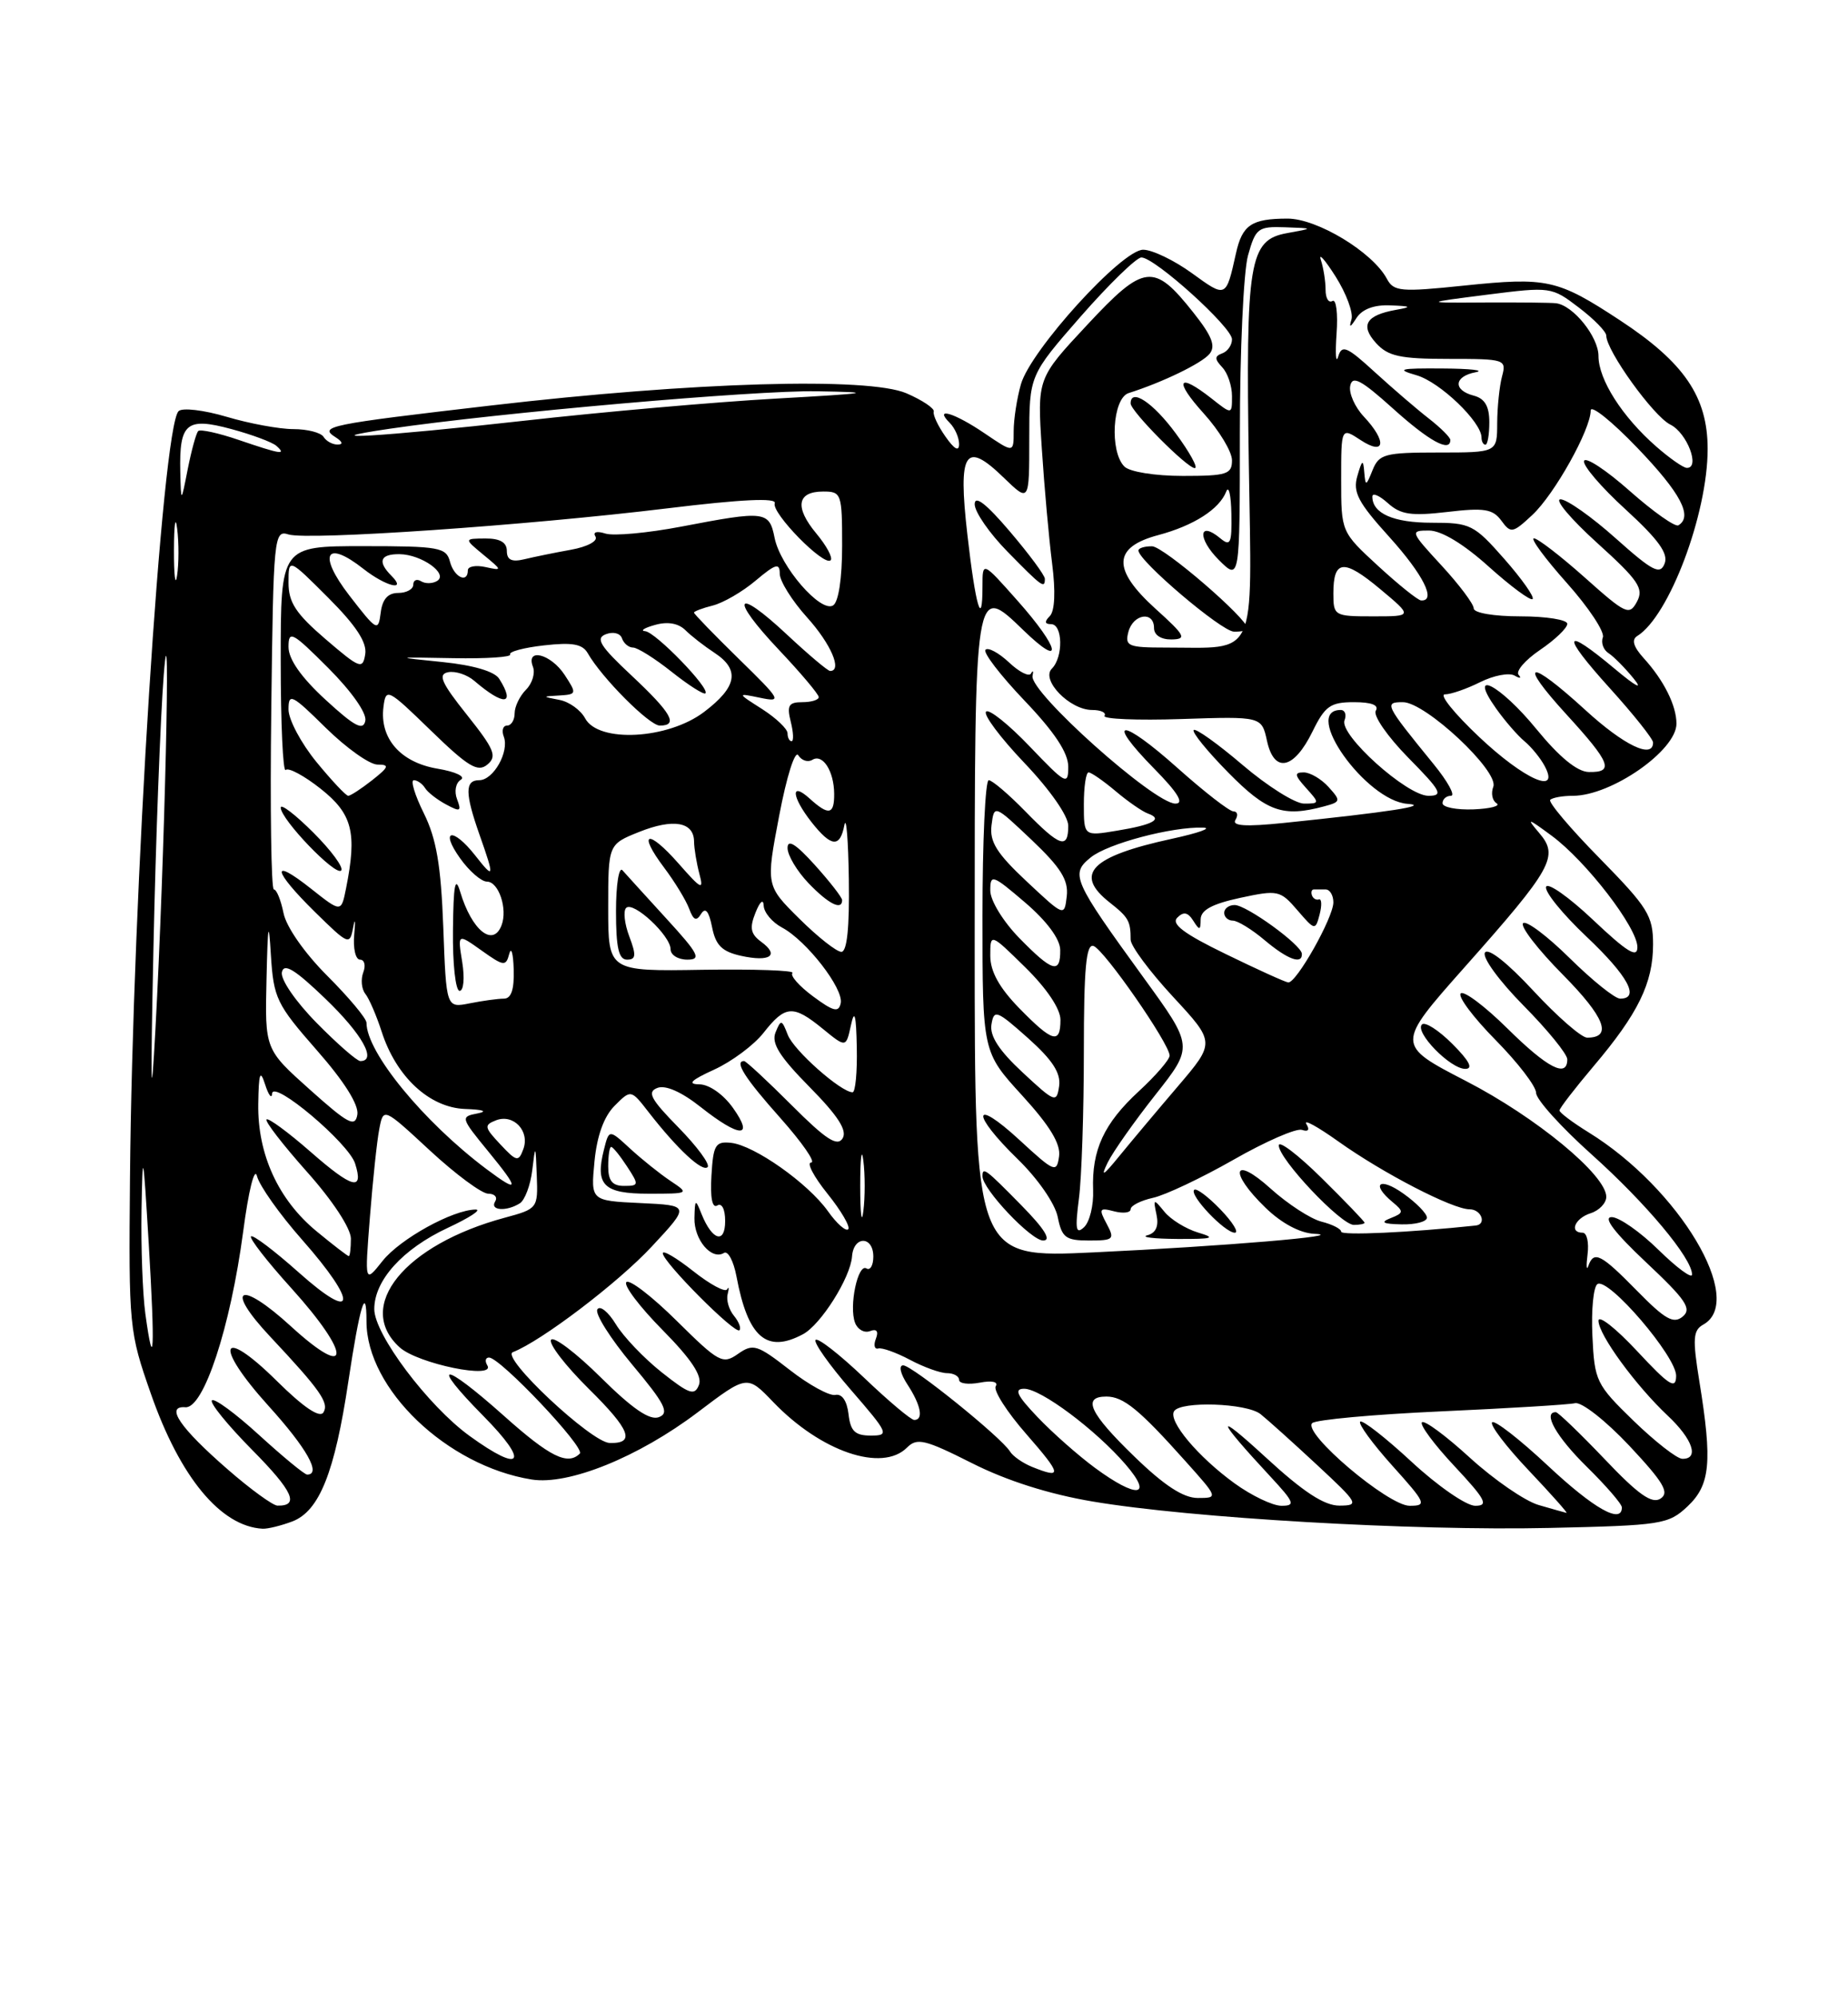 <?xml version="1.0" encoding="UTF-8" standalone="no"?>
<!DOCTYPE svg PUBLIC "-//W3C//DTD SVG 1.1//EN" "http://www.w3.org/Graphics/SVG/1.1/DTD/svg11.dtd" >
<svg xmlns="http://www.w3.org/2000/svg" xmlns:xlink="http://www.w3.org/1999/xlink" version="1.1" viewBox="0 0 237 256">
 <g >
 <path fill="currentColor"
d=" M 37.48 195.01 C 40.95 193.69 42.93 188.75 44.68 177.03 C 46.13 167.39 47.00 164.51 47.00 169.37 C 47.00 178.01 57.32 187.89 68.17 189.63 C 72.90 190.40 81.89 186.76 89.49 181.01 C 95.82 176.22 95.82 176.22 99.16 179.70 C 105.28 186.07 113.12 188.74 116.32 185.54 C 117.61 184.25 118.62 184.50 124.64 187.53 C 129.09 189.78 134.53 191.51 140.12 192.45 C 152.71 194.58 181.25 196.23 198.67 195.84 C 213.12 195.52 213.97 195.38 216.42 193.08 C 219.34 190.33 219.62 187.41 217.94 177.07 C 217.05 171.57 217.12 170.51 218.45 169.77 C 223.94 166.70 215.35 152.31 203.75 145.15 C 201.69 143.88 200.00 142.61 200.00 142.33 C 200.00 142.05 201.97 139.50 204.37 136.66 C 210.09 129.91 212.00 126.00 212.00 121.04 C 212.00 117.37 211.34 116.32 205.15 110.01 C 201.38 106.18 198.53 102.80 198.81 102.52 C 199.10 102.23 200.41 102.00 201.72 102.00 C 206.65 102.00 215.00 96.19 215.00 92.76 C 215.00 90.43 213.38 87.19 210.80 84.36 C 209.48 82.90 209.21 81.99 209.97 81.52 C 214.06 78.99 219.00 65.89 219.00 57.55 C 219.00 50.87 216.00 46.47 207.78 41.07 C 199.74 35.79 198.43 35.50 187.72 36.61 C 179.63 37.45 178.73 37.37 177.86 35.73 C 176.03 32.31 168.90 28.00 165.10 28.02 C 160.49 28.03 159.31 28.83 158.50 32.51 C 157.23 38.21 157.25 38.20 152.87 35.02 C 150.58 33.36 147.75 32.00 146.60 32.01 C 143.87 32.02 132.18 44.88 130.93 49.25 C 130.42 51.03 130.00 53.74 130.00 55.28 C 130.00 58.07 130.00 58.07 126.27 55.54 C 122.40 52.91 119.70 52.10 121.80 54.20 C 122.46 54.86 123.00 56.09 123.00 56.92 C 123.00 57.92 122.40 57.60 121.26 55.97 C 120.30 54.61 119.62 53.17 119.75 52.76 C 119.88 52.36 118.31 51.30 116.25 50.41 C 111.32 48.30 88.95 48.95 63.00 51.97 C 42.08 54.40 40.84 54.65 43.03 56.04 C 43.93 56.61 44.04 56.98 43.31 56.98 C 42.65 56.99 41.84 56.55 41.50 56.00 C 41.16 55.45 39.42 55.00 37.62 55.00 C 35.83 55.00 31.98 54.29 29.06 53.42 C 26.11 52.55 23.37 52.23 22.90 52.70 C 20.78 54.82 16.99 114.59 16.67 151.00 C 16.50 170.07 16.56 170.68 19.35 178.64 C 23.09 189.35 28.31 195.65 33.68 195.94 C 34.34 195.97 36.05 195.55 37.48 195.01 Z  M 197.32 192.90 C 195.57 192.39 191.62 189.67 188.53 186.86 C 185.45 184.04 182.68 181.99 182.36 182.30 C 182.05 182.61 183.93 185.15 186.54 187.93 C 190.54 192.21 190.95 193.00 189.19 193.00 C 188.05 193.00 184.37 190.46 181.03 187.36 C 177.68 184.26 174.72 181.95 174.44 182.22 C 174.17 182.50 176.02 185.03 178.56 187.86 C 182.89 192.67 183.03 193.00 180.78 193.00 C 178.04 193.00 167.04 183.69 168.28 182.41 C 168.71 181.97 176.13 181.29 184.78 180.90 C 193.43 180.51 201.18 180.04 202.00 179.85 C 202.83 179.66 205.94 182.10 208.96 185.31 C 213.36 190.01 214.13 191.31 212.96 192.08 C 211.85 192.80 210.11 191.57 205.78 187.01 C 202.63 183.71 199.81 181.00 199.53 181.00 C 197.80 181.00 199.61 184.18 203.50 188.00 C 205.97 190.43 208.00 192.77 208.00 193.21 C 208.00 195.40 204.41 193.38 198.51 187.86 C 194.90 184.48 191.68 181.98 191.36 182.30 C 191.04 182.62 193.14 185.39 196.03 188.44 C 198.93 191.50 201.11 193.96 200.90 193.91 C 200.68 193.86 199.07 193.41 197.32 192.90 Z  M 29.23 188.36 C 23.08 183.02 21.13 180.16 23.78 180.37 C 26.12 180.55 29.55 170.13 31.18 157.90 C 31.88 152.57 32.65 149.50 32.96 150.75 C 33.26 151.96 35.86 155.64 38.75 158.91 C 45.96 167.08 45.69 169.67 38.32 163.10 C 35.19 160.31 32.44 158.23 32.19 158.47 C 31.95 158.71 34.28 161.71 37.38 165.13 C 45.12 173.69 45.06 177.08 37.29 169.98 C 30.70 163.96 28.71 165.00 34.67 171.34 C 41.08 178.17 42.23 179.82 41.48 181.03 C 41.01 181.79 38.94 180.40 35.50 177.00 C 28.21 169.80 27.35 172.36 34.43 180.19 C 39.35 185.62 41.25 189.00 39.39 189.00 C 39.05 189.00 36.30 186.73 33.26 183.96 C 30.23 181.19 27.49 179.17 27.18 179.49 C 26.87 179.80 29.19 182.65 32.33 185.83 C 37.58 191.13 38.45 193.04 35.58 192.98 C 34.99 192.96 32.13 190.89 29.23 188.36 Z  M 158.31 190.11 C 153.64 186.72 149.79 182.14 150.57 180.88 C 151.40 179.55 159.87 179.83 161.66 181.25 C 162.53 181.94 165.77 184.85 168.87 187.73 C 174.23 192.71 174.37 192.96 171.79 192.98 C 169.84 192.99 167.17 191.25 162.29 186.76 C 155.66 180.67 155.93 181.73 162.92 189.25 C 166.00 192.57 166.17 193.00 164.35 193.00 C 163.22 193.00 160.50 191.70 158.31 190.11 Z  M 145.48 186.69 C 139.73 181.13 138.74 179.00 141.89 179.00 C 144.07 179.00 146.10 180.65 152.00 187.25 C 156.24 191.98 156.25 192.00 153.61 192.00 C 151.76 192.00 149.29 190.39 145.48 186.69 Z  M 140.40 188.12 C 138.26 186.54 134.95 183.62 133.05 181.62 C 130.40 178.84 130.01 178.00 131.35 178.00 C 133.48 178.00 140.50 183.24 144.35 187.70 C 147.97 191.89 145.82 192.12 140.40 188.12 Z  M 132.35 188.01 C 131.17 187.53 129.90 186.65 129.53 186.04 C 128.40 184.21 116.97 175.00 115.83 175.00 C 115.23 175.00 115.47 176.07 116.38 177.46 C 118.11 180.10 118.47 182.00 117.25 182.00 C 116.83 182.00 113.94 179.57 110.82 176.59 C 107.70 173.62 104.90 171.43 104.60 171.74 C 104.30 172.04 106.33 174.92 109.12 178.14 C 113.97 183.74 114.09 184.00 111.67 184.00 C 109.65 184.00 109.07 183.44 108.82 181.25 C 108.62 179.55 107.98 178.61 107.13 178.79 C 106.38 178.95 103.73 177.50 101.26 175.57 C 97.11 172.34 96.58 172.18 94.65 173.53 C 92.69 174.91 92.20 174.65 86.80 169.31 C 83.64 166.18 80.73 163.94 80.33 164.33 C 79.94 164.73 82.02 167.48 84.95 170.45 C 88.66 174.20 90.08 176.35 89.64 177.50 C 89.09 178.93 88.42 178.71 84.87 175.90 C 82.60 174.10 79.95 171.33 78.98 169.73 C 78.01 168.14 76.94 167.28 76.61 167.83 C 76.27 168.37 78.28 171.56 81.08 174.91 C 85.30 179.95 85.88 181.11 84.50 181.64 C 83.33 182.09 81.11 180.57 77.04 176.54 C 73.85 173.38 70.98 171.22 70.67 171.73 C 70.35 172.24 72.53 175.06 75.50 178.00 C 80.83 183.26 81.52 185.04 78.19 184.95 C 75.84 184.89 64.15 173.93 65.77 173.31 C 69.40 171.91 79.28 164.41 83.59 159.77 C 88.50 154.50 88.50 154.50 82.13 154.20 C 75.76 153.90 75.76 153.90 76.24 148.87 C 76.56 145.57 77.45 143.11 78.82 141.73 C 80.92 139.63 80.92 139.63 83.20 142.57 C 86.86 147.27 90.07 150.26 90.75 149.59 C 91.09 149.24 89.41 146.96 87.01 144.51 C 83.44 140.87 82.95 139.96 84.31 139.44 C 85.35 139.04 87.41 139.95 89.87 141.90 C 94.88 145.86 96.78 145.91 94.00 142.00 C 92.76 140.26 90.95 138.99 89.68 138.98 C 88.10 138.96 88.62 138.45 91.58 137.10 C 93.82 136.08 96.68 133.96 97.92 132.38 C 100.71 128.83 101.71 128.76 105.50 131.85 C 108.50 134.30 108.50 134.30 109.13 131.40 C 109.59 129.28 109.80 130.06 109.88 134.25 C 109.95 137.41 109.70 140.00 109.34 140.00 C 107.86 140.00 101.80 134.64 101.03 132.64 C 100.26 130.65 100.15 130.63 99.46 132.33 C 98.90 133.71 99.96 135.41 103.83 139.33 C 107.49 143.04 108.68 144.90 108.06 145.91 C 107.38 147.00 105.92 146.05 101.53 141.66 C 98.42 138.55 95.67 136.00 95.43 136.00 C 94.13 136.00 95.53 138.20 100.08 143.30 C 102.87 146.44 104.65 149.00 104.03 149.00 C 103.41 149.00 104.35 150.80 106.12 153.00 C 107.89 155.20 109.08 157.25 108.78 157.56 C 108.47 157.86 107.29 156.82 106.17 155.23 C 103.61 151.65 96.74 146.80 93.75 146.48 C 91.75 146.27 91.47 146.74 91.24 150.69 C 91.07 153.50 91.34 154.91 91.99 154.51 C 92.57 154.15 93.00 154.98 93.00 156.50 C 93.00 159.47 91.35 159.01 89.99 155.65 C 89.18 153.62 89.12 153.65 89.06 156.13 C 89.00 158.90 91.26 161.57 92.85 160.59 C 93.36 160.28 94.08 161.63 94.45 163.60 C 95.92 171.43 98.31 173.51 102.98 171.01 C 105.27 169.79 109.07 163.77 109.27 161.04 C 109.47 158.36 112.00 158.39 112.00 161.06 C 112.00 162.19 111.60 162.87 111.12 162.58 C 110.02 161.89 108.85 167.44 109.66 169.55 C 109.99 170.41 110.85 170.89 111.58 170.61 C 112.43 170.28 112.70 170.63 112.33 171.59 C 112.01 172.41 112.15 172.97 112.63 172.84 C 113.11 172.70 114.94 173.36 116.70 174.29 C 118.46 175.23 120.60 176.00 121.45 176.00 C 122.30 176.00 123.00 176.39 123.00 176.86 C 123.00 177.34 124.19 177.49 125.65 177.22 C 127.22 176.92 128.05 177.10 127.70 177.68 C 127.37 178.21 129.14 180.98 131.63 183.82 C 136.19 189.04 136.28 189.59 132.35 188.01 Z  M 94.13 168.65 C 93.49 167.88 93.12 166.63 93.32 165.88 C 93.51 165.12 93.48 164.84 93.25 165.26 C 93.01 165.68 91.06 164.63 88.91 162.93 C 86.76 161.23 85.00 160.19 85.00 160.63 C 85.00 161.75 94.28 171.06 94.83 170.50 C 95.08 170.25 94.76 169.42 94.13 168.65 Z  M 85.97 151.35 C 84.61 150.44 82.29 148.58 80.80 147.21 C 78.11 144.73 78.11 144.73 77.45 147.36 C 76.30 151.91 77.41 153.00 83.19 153.00 C 88.41 153.00 88.43 152.99 85.97 151.35 Z  M 60.21 184.04 C 54.89 180.18 48.00 171.02 48.00 167.79 C 48.00 164.10 51.64 160.08 57.42 157.38 C 60.21 156.08 61.83 155.03 61.00 155.03 C 58.07 155.06 51.31 158.79 49.06 161.62 C 46.77 164.50 46.77 164.50 47.44 156.00 C 47.81 151.32 48.34 146.25 48.64 144.72 C 49.17 141.94 49.17 141.94 55.14 147.47 C 58.43 150.51 61.79 153.00 62.62 153.00 C 63.44 153.00 63.84 153.45 63.50 154.00 C 62.78 155.16 64.95 155.32 66.67 154.23 C 67.31 153.82 68.03 151.91 68.26 149.99 C 68.66 146.63 68.69 146.66 68.84 150.71 C 69.00 154.86 68.94 154.94 64.76 156.07 C 51.88 159.53 45.46 167.44 51.25 172.69 C 53.57 174.80 63.65 176.86 62.49 174.99 C 62.16 174.44 62.26 174.00 62.72 174.00 C 64.15 174.00 75.10 185.57 74.36 186.31 C 72.80 187.86 70.52 186.73 64.66 181.50 C 56.70 174.40 54.99 174.40 62.00 181.50 C 67.96 187.53 66.97 188.94 60.21 184.04 Z  M 209.50 182.11 C 204.70 177.45 204.49 177.02 204.22 171.21 C 204.06 167.88 204.36 164.90 204.87 164.58 C 206.28 163.71 215.01 173.89 214.96 176.36 C 214.93 178.14 214.08 177.60 209.96 173.18 C 207.23 170.25 205.00 168.50 205.00 169.28 C 205.00 171.06 209.75 177.56 213.87 181.44 C 217.09 184.46 217.96 187.02 215.75 186.98 C 215.06 186.97 212.25 184.77 209.50 182.11 Z  M 18.64 168.39 C 18.29 165.82 18.07 159.85 18.15 155.11 C 18.29 147.16 18.36 147.49 19.08 159.49 C 19.89 173.05 19.73 176.32 18.64 168.39 Z  M 209.97 165.47 C 205.31 160.72 204.41 160.26 203.70 162.25 C 203.46 162.94 203.41 162.26 203.60 160.75 C 203.79 159.24 203.51 158.00 202.97 158.00 C 201.20 158.00 201.96 156.15 204.00 155.50 C 205.10 155.15 206.00 154.20 206.00 153.40 C 206.00 150.62 197.04 143.22 188.03 138.57 C 179.01 133.91 179.01 133.91 187.82 123.98 C 199.11 111.27 199.95 109.75 197.41 106.78 C 195.71 104.78 195.88 104.82 199.00 107.12 C 203.43 110.39 209.99 118.90 209.99 121.40 C 210.00 122.85 208.67 122.03 204.32 117.92 C 201.20 114.97 198.48 113.06 198.28 113.67 C 198.07 114.29 200.40 117.16 203.45 120.04 C 208.78 125.08 210.37 128.00 207.78 128.00 C 207.11 128.00 204.20 125.66 201.31 122.81 C 198.41 119.95 195.73 117.94 195.33 118.33 C 194.94 118.73 197.23 121.70 200.43 124.93 C 205.82 130.38 206.84 133.00 203.55 133.00 C 202.82 133.00 199.72 130.30 196.66 127.00 C 193.32 123.40 190.84 121.44 190.44 122.10 C 190.06 122.71 192.28 125.74 195.38 128.88 C 198.47 132.00 201.00 135.11 201.00 135.78 C 201.00 138.21 198.46 136.90 193.31 131.81 C 190.41 128.95 187.73 126.94 187.33 127.33 C 186.94 127.73 188.95 130.41 191.81 133.31 C 194.66 136.20 197.00 139.24 197.00 140.08 C 197.00 140.91 200.20 144.46 204.11 147.96 C 211.09 154.21 217.00 161.27 217.00 163.36 C 217.00 163.94 215.07 162.52 212.71 160.21 C 210.35 157.89 207.64 156.00 206.69 156.00 C 205.54 156.00 207.05 157.98 211.09 161.78 C 216.23 166.61 217.00 167.75 215.80 168.75 C 214.63 169.72 213.54 169.11 209.97 165.47 Z  M 186.26 133.80 C 184.50 132.04 182.75 130.92 182.36 131.31 C 181.39 132.28 185.99 137.00 187.91 137.00 C 188.97 137.00 188.45 135.99 186.26 133.80 Z  M 40.60 157.82 C 35.69 153.78 33.02 147.94 33.12 141.50 C 33.18 137.52 33.36 137.01 34.00 139.00 C 34.44 140.38 34.85 140.90 34.90 140.16 C 35.03 138.35 44.71 146.51 45.54 149.13 C 46.68 152.72 45.21 152.34 39.85 147.65 C 36.97 145.13 34.41 143.25 34.18 143.48 C 33.95 143.72 36.29 146.74 39.37 150.20 C 42.66 153.88 44.99 157.44 45.00 158.75 C 45.00 159.99 44.88 161.00 44.73 161.00 C 44.58 161.00 42.72 159.57 40.60 157.82 Z  M 125.00 120.58 C 125.00 74.57 124.98 74.72 131.25 80.78 C 136.48 85.84 135.95 83.13 130.50 77.00 C 126.00 71.93 126.00 71.93 126.00 75.13 C 126.00 80.75 125.10 77.68 124.06 68.50 C 122.84 57.84 123.77 56.41 128.74 61.24 C 132.00 64.39 132.00 64.39 132.00 56.25 C 132.00 48.11 132.00 48.11 138.61 40.55 C 142.25 36.40 145.75 33.00 146.38 33.00 C 148.10 33.00 158.00 41.94 158.00 43.49 C 158.00 44.23 157.44 45.04 156.75 45.29 C 155.75 45.66 155.75 46.01 156.75 47.08 C 157.44 47.80 158.00 49.47 158.00 50.77 C 158.00 53.15 158.00 53.15 155.37 51.07 C 151.04 47.67 150.51 48.72 154.38 53.00 C 156.37 55.20 158.00 57.90 158.00 59.00 C 158.00 60.79 157.33 61.00 151.70 61.00 C 148.13 61.00 144.88 60.48 144.20 59.80 C 142.27 57.87 142.67 51.04 144.75 50.38 C 149.06 49.02 154.10 46.58 155.11 45.37 C 155.94 44.37 155.45 43.09 153.06 40.08 C 147.97 33.65 146.75 33.79 139.42 41.65 C 133.02 48.50 133.02 48.50 133.61 57.50 C 133.93 62.45 134.53 69.07 134.93 72.22 C 135.39 75.80 135.28 78.32 134.63 78.97 C 133.92 79.68 133.98 80.00 134.80 80.00 C 136.30 80.00 136.38 84.22 134.90 85.70 C 133.45 87.15 137.19 91.00 140.06 91.00 C 141.19 91.00 141.91 91.34 141.65 91.75 C 141.40 92.16 145.83 92.35 151.50 92.16 C 161.80 91.82 161.80 91.82 162.49 94.97 C 163.41 99.16 165.94 98.64 168.33 93.75 C 169.93 90.49 170.62 90.00 173.64 90.00 C 175.91 90.00 176.88 90.38 176.44 91.10 C 176.07 91.70 177.94 94.40 180.59 97.10 C 184.83 101.40 185.15 102.00 183.19 102.00 C 180.43 102.00 171.72 94.17 172.43 92.33 C 172.71 91.60 172.49 91.00 171.94 91.00 C 166.90 91.00 175.18 102.64 180.50 103.03 C 183.52 103.26 178.12 104.09 164.63 105.48 C 159.77 105.98 157.96 105.87 158.44 105.09 C 158.81 104.49 158.70 104.00 158.19 104.00 C 157.67 104.00 154.45 101.50 151.02 98.44 C 143.74 91.94 141.62 92.00 148.02 98.52 C 151.07 101.62 151.90 103.00 150.74 103.00 C 148.01 103.00 131.96 88.65 132.42 86.62 C 132.56 86.00 132.47 85.87 132.23 86.32 C 131.98 86.78 130.71 86.14 129.40 84.90 C 128.08 83.67 126.73 82.94 126.39 83.28 C 126.04 83.62 128.29 86.55 131.38 89.79 C 135.24 93.83 137.00 96.49 137.00 98.27 C 137.00 100.70 136.71 100.54 132.07 95.69 C 129.36 92.85 126.83 90.83 126.46 91.21 C 126.08 91.59 128.29 94.55 131.38 97.79 C 134.65 101.22 137.00 104.58 137.00 105.84 C 137.00 108.90 135.94 108.55 131.50 104.00 C 129.35 101.80 127.24 100.00 126.80 100.00 C 126.36 100.00 126.00 107.84 126.00 117.42 C 126.00 134.84 126.00 134.84 131.07 140.39 C 134.65 144.31 136.05 146.61 135.82 148.22 C 135.52 150.37 135.23 150.25 130.75 146.12 C 124.69 140.54 124.49 142.71 130.52 148.57 C 133.11 151.09 135.30 154.26 135.65 155.98 C 136.18 158.63 136.67 159.00 139.66 159.00 C 142.84 159.00 142.99 158.85 141.92 156.85 C 140.89 154.93 140.99 154.76 142.89 155.26 C 144.05 155.56 145.00 155.44 145.00 154.99 C 145.00 154.53 146.29 153.88 147.86 153.53 C 149.43 153.19 154.08 150.99 158.19 148.65 C 162.30 146.30 166.25 144.58 166.97 144.82 C 167.79 145.10 168.00 144.81 167.53 144.06 C 167.13 143.39 168.98 144.41 171.65 146.31 C 177.38 150.39 186.30 155.00 188.47 155.00 C 189.98 155.00 190.70 156.93 189.25 157.08 C 180.78 157.98 172.00 158.38 172.00 157.87 C 172.00 157.51 170.86 156.93 169.47 156.58 C 168.09 156.23 165.16 154.33 162.97 152.36 C 158.12 147.97 157.51 150.17 162.30 154.80 C 164.35 156.79 166.71 158.05 168.55 158.14 C 173.25 158.36 156.90 159.74 140.25 160.52 C 125.00 161.24 125.00 161.24 125.00 120.58 Z  M 131.00 154.50 C 126.38 149.80 126.00 149.51 126.00 150.77 C 126.00 152.41 132.23 159.00 133.78 159.00 C 134.88 159.00 133.98 157.53 131.00 154.50 Z  M 153.65 157.98 C 152.09 157.51 150.14 156.31 149.33 155.31 C 147.93 153.60 147.88 153.62 148.32 155.70 C 148.63 157.16 148.24 158.04 147.14 158.33 C 146.24 158.57 147.97 158.78 151.00 158.80 C 155.56 158.82 156.02 158.68 153.65 157.98 Z  M 156.51 155.01 C 154.93 153.37 153.42 152.24 153.15 152.51 C 152.49 153.17 157.07 158.00 158.36 158.00 C 158.92 158.00 158.09 156.65 156.51 155.01 Z  M 175.00 156.72 C 175.00 156.56 172.53 153.99 169.50 151.00 C 166.47 148.01 164.00 146.13 164.00 146.81 C 164.00 148.56 171.97 157.00 173.63 157.00 C 174.38 157.00 175.00 156.87 175.00 156.72 Z  M 183.00 156.07 C 183.00 155.56 181.65 154.17 180.00 153.00 C 176.92 150.80 175.74 151.71 178.60 154.08 C 180.05 155.28 180.02 155.47 178.35 156.13 C 176.97 156.67 177.33 156.88 179.75 156.93 C 181.54 156.97 183.00 156.58 183.00 156.07 Z  M 169.79 103.36 C 171.96 102.78 171.99 102.65 170.38 100.87 C 169.45 99.84 168.02 99.00 167.19 99.00 C 165.96 99.00 166.02 99.36 167.50 101.00 C 169.25 102.94 169.25 103.00 167.24 103.00 C 166.10 103.00 162.55 100.77 159.36 98.05 C 156.17 95.33 153.35 93.32 153.09 93.57 C 152.83 93.83 154.83 96.29 157.52 99.02 C 162.46 104.04 164.53 104.77 169.79 103.36 Z  M 134.00 74.19 C 134.00 73.74 131.97 71.01 129.50 68.11 C 126.47 64.55 125.00 63.42 125.00 64.63 C 125.00 65.62 126.89 68.35 129.21 70.71 C 133.64 75.23 134.00 75.49 134.00 74.19 Z  M 150.78 55.54 C 147.88 51.60 145.00 49.69 145.00 51.71 C 145.00 52.71 152.24 60.00 153.23 60.00 C 153.69 60.00 152.59 57.99 150.78 55.54 Z  M 110.32 152.00 C 110.32 148.43 110.50 146.96 110.72 148.75 C 110.95 150.54 110.95 153.46 110.72 155.25 C 110.50 157.04 110.32 155.57 110.32 152.00 Z  M 138.37 153.61 C 138.72 150.92 139.00 142.45 139.00 134.78 C 139.00 124.13 139.29 120.93 140.24 121.25 C 141.60 121.70 150.00 133.80 150.00 135.30 C 150.00 135.81 148.22 137.87 146.05 139.87 C 141.58 143.99 140.00 147.39 140.19 152.52 C 140.27 154.48 139.74 156.62 139.03 157.29 C 137.98 158.27 137.86 157.58 138.37 153.61 Z  M 62.38 149.84 C 54.30 143.77 47.00 134.88 47.00 131.09 C 47.00 130.54 44.74 127.84 41.98 125.08 C 39.05 122.15 36.71 118.80 36.36 117.03 C 36.02 115.36 35.47 114.00 35.12 114.00 C 34.78 114.00 34.63 103.63 34.79 90.94 C 35.06 68.74 35.14 67.91 36.99 68.50 C 39.47 69.28 67.51 67.36 85.64 65.15 C 95.06 64.00 99.64 63.78 99.36 64.50 C 98.89 65.72 105.68 72.65 106.53 71.81 C 106.83 71.50 106.01 69.96 104.69 68.38 C 101.88 65.00 102.21 63.00 105.58 63.00 C 107.91 63.00 108.00 63.27 108.00 69.94 C 108.00 74.14 107.54 77.17 106.84 77.60 C 105.25 78.58 100.07 72.61 99.34 68.94 C 98.65 65.49 98.15 65.43 87.36 67.50 C 83.06 68.32 78.69 68.72 77.65 68.39 C 76.51 68.03 76.00 68.19 76.37 68.78 C 76.71 69.34 75.34 70.08 73.24 70.46 C 71.18 70.83 68.49 71.38 67.25 71.68 C 65.63 72.07 65.00 71.77 65.00 70.61 C 65.00 69.52 64.12 69.01 62.25 69.02 C 59.50 69.04 59.50 69.04 62.00 71.11 C 64.44 73.12 64.45 73.16 62.25 72.68 C 61.01 72.41 60.00 72.60 60.00 73.09 C 60.00 74.83 58.23 73.99 57.71 72.00 C 57.23 70.16 56.35 70.00 46.59 70.00 C 36.00 70.00 36.00 70.00 36.00 84.67 C 36.00 92.73 36.29 99.05 36.64 98.69 C 36.99 98.34 39.02 99.43 41.14 101.11 C 45.20 104.33 45.81 106.71 44.38 113.86 C 43.76 116.97 43.76 116.97 39.88 113.90 C 34.64 109.75 34.97 111.57 40.42 116.92 C 44.70 121.12 44.86 121.19 45.29 118.88 C 45.54 117.57 45.60 117.96 45.43 119.75 C 45.26 121.54 45.60 123.00 46.17 123.00 C 46.74 123.00 46.93 123.73 46.59 124.63 C 46.25 125.52 46.36 126.76 46.85 127.38 C 47.34 127.99 48.28 130.17 48.94 132.21 C 50.81 138.02 55.07 141.97 59.65 142.14 C 61.98 142.22 62.61 142.44 61.24 142.71 C 59.04 143.13 59.07 143.25 62.61 147.57 C 66.67 152.52 66.62 153.01 62.38 149.84 Z  M 40.20 106.73 C 37.89 104.42 36.00 102.97 36.00 103.51 C 36.01 105.02 43.02 112.32 43.75 111.58 C 44.11 111.22 42.51 109.04 40.20 106.73 Z  M 142.06 149.00 C 142.74 147.62 145.49 143.72 148.18 140.32 C 153.07 134.13 153.07 134.13 146.67 125.32 C 137.58 112.80 137.24 112.03 139.88 109.90 C 142.07 108.12 150.33 105.94 154.30 106.08 C 155.51 106.12 153.73 106.76 150.33 107.50 C 139.88 109.77 137.67 112.02 142.32 115.68 C 144.73 117.58 145.00 118.05 145.00 120.44 C 145.00 121.24 147.44 124.52 150.43 127.75 C 155.86 133.61 155.86 133.61 151.04 139.26 C 148.39 142.36 145.01 146.39 143.53 148.20 C 141.45 150.75 141.12 150.93 142.06 149.00 Z  M 64.17 146.68 C 62.10 144.48 62.05 144.20 63.62 143.59 C 65.86 142.73 67.98 144.98 67.11 147.30 C 66.50 148.95 66.25 148.90 64.17 146.68 Z  M 19.68 121.50 C 19.97 107.75 20.57 92.00 21.00 86.50 C 21.95 74.40 21.12 110.05 19.93 132.00 C 19.36 142.59 19.29 139.76 19.68 121.50 Z  M 39.74 139.66 C 33.97 134.50 33.97 134.50 34.18 125.50 C 34.34 118.39 34.46 117.74 34.74 122.41 C 35.09 127.94 35.46 128.72 40.63 134.61 C 44.15 138.61 46.03 141.61 45.83 142.86 C 45.55 144.53 44.67 144.07 39.74 139.66 Z  M 131.15 137.46 C 128.13 134.66 126.91 132.78 127.15 131.31 C 127.47 129.35 127.82 129.48 131.83 133.05 C 134.98 135.86 136.06 137.53 135.83 139.20 C 135.51 141.40 135.30 141.32 131.15 137.46 Z  M 40.62 131.12 C 37.90 128.36 35.96 125.53 36.15 124.61 C 36.41 123.39 37.82 124.25 41.75 128.03 C 46.45 132.55 48.38 136.00 46.21 136.00 C 45.78 136.00 43.26 133.80 40.62 131.12 Z  M 130.70 129.21 C 128.15 126.59 127.00 124.51 127.00 122.50 C 127.00 119.58 127.00 119.58 131.50 124.00 C 134.24 126.69 136.00 129.31 136.00 130.71 C 136.00 133.88 134.99 133.60 130.70 129.21 Z  M 104.26 127.70 C 102.48 126.38 101.30 125.04 101.63 124.71 C 101.96 124.38 96.77 124.20 90.11 124.30 C 78.00 124.50 78.00 124.50 78.00 116.36 C 78.00 108.22 78.00 108.22 81.97 106.63 C 86.35 104.88 88.99 105.34 89.01 107.86 C 89.02 108.76 89.33 110.62 89.69 111.99 C 90.28 114.17 89.95 114.01 87.05 110.71 C 83.08 106.19 81.69 106.58 85.18 111.22 C 86.54 113.03 87.98 115.39 88.38 116.47 C 88.93 117.96 89.31 118.12 89.91 117.14 C 90.47 116.25 90.91 116.78 91.32 118.83 C 91.78 121.17 92.60 121.97 95.03 122.51 C 98.76 123.33 100.01 122.46 97.63 120.72 C 96.26 119.71 96.10 118.94 96.89 116.98 C 97.46 115.54 97.90 115.17 97.94 116.08 C 97.97 116.95 99.03 118.22 100.30 118.89 C 103.44 120.57 108.21 126.72 107.82 128.58 C 107.56 129.81 106.89 129.65 104.26 127.70 Z  M 80.71 120.04 C 80.09 118.41 79.91 116.76 80.30 116.37 C 81.21 115.46 86.00 119.92 86.00 121.67 C 86.00 122.40 86.96 123.00 88.14 123.00 C 89.98 123.00 89.62 122.28 85.47 117.75 C 82.83 114.86 80.29 112.07 79.83 111.55 C 79.38 111.03 79.00 113.39 79.00 116.80 C 79.00 121.48 79.35 123.00 80.41 123.00 C 81.56 123.00 81.62 122.45 80.71 120.04 Z  M 56.85 118.85 C 56.55 110.90 55.97 107.51 54.36 104.25 C 53.20 101.91 52.62 100.00 53.07 100.00 C 53.51 100.00 54.16 100.45 54.50 100.99 C 54.83 101.54 56.05 102.49 57.21 103.11 C 59.03 104.09 59.21 104.00 58.62 102.45 C 58.23 101.45 58.44 100.34 59.10 99.94 C 59.75 99.54 58.43 98.91 56.09 98.52 C 51.35 97.72 48.66 94.63 49.18 90.59 C 49.49 88.14 49.71 88.25 55.26 93.64 C 60.04 98.28 61.27 99.02 62.50 98.00 C 63.78 96.94 63.41 96.05 59.89 91.63 C 56.59 87.50 56.13 86.43 57.47 86.16 C 58.40 85.98 59.90 86.47 60.82 87.26 C 64.62 90.52 66.16 90.39 64.02 87.00 C 63.43 86.06 60.71 85.26 56.79 84.86 C 50.50 84.22 50.50 84.22 58.16 84.36 C 62.37 84.44 65.64 84.22 65.43 83.88 C 65.21 83.54 67.17 83.01 69.77 82.72 C 73.40 82.31 74.70 82.54 75.38 83.73 C 77.15 86.85 83.27 93.00 84.62 93.00 C 87.04 93.00 86.13 91.40 81.01 86.60 C 76.94 82.80 76.33 81.81 77.70 81.29 C 78.63 80.93 79.55 81.16 79.77 81.82 C 79.99 82.47 80.63 83.00 81.19 83.00 C 81.75 83.00 83.99 84.40 86.15 86.12 C 88.32 87.84 90.26 89.07 90.47 88.87 C 91.09 88.25 84.07 81.01 82.74 80.90 C 82.06 80.85 82.62 80.48 84.00 80.10 C 85.61 79.64 86.99 79.88 87.89 80.76 C 88.65 81.52 90.34 82.83 91.64 83.68 C 94.92 85.84 94.54 88.04 90.30 91.25 C 85.66 94.77 76.74 95.25 75.04 92.07 C 74.47 91.01 72.99 89.94 71.75 89.71 C 69.50 89.27 69.50 89.27 71.77 89.14 C 73.96 89.00 73.99 88.91 72.41 86.50 C 70.64 83.80 67.39 82.98 68.35 85.47 C 68.66 86.28 68.26 87.60 67.46 88.40 C 66.66 89.20 66.00 90.56 66.00 91.43 C 66.00 92.29 65.56 93.00 65.03 93.00 C 64.50 93.00 64.31 93.64 64.61 94.42 C 65.34 96.34 63.28 100.00 61.46 100.00 C 59.61 100.00 59.62 101.66 61.50 107.00 C 63.45 112.53 63.40 112.78 60.93 109.63 C 58.06 105.99 56.37 106.31 59.00 110.00 C 60.17 111.65 61.73 113.00 62.45 113.00 C 63.95 113.00 65.13 116.50 64.32 118.60 C 63.23 121.45 60.50 119.25 59.02 114.31 C 58.38 112.18 58.15 113.38 58.09 119.25 C 58.04 123.51 58.42 127.00 58.94 127.00 C 59.46 127.00 59.61 125.37 59.28 123.32 C 58.68 119.64 58.68 119.64 61.76 121.83 C 64.61 123.86 64.88 123.89 65.31 122.26 C 65.56 121.29 65.82 122.19 65.88 124.25 C 65.96 126.82 65.57 128.00 64.62 128.00 C 63.87 128.00 61.90 128.27 60.24 128.60 C 57.23 129.20 57.23 129.20 56.85 118.85 Z  M 157.19 122.28 C 151.85 119.69 150.17 118.43 150.98 117.62 C 151.79 116.81 152.34 116.92 153.03 118.01 C 153.84 119.29 153.97 119.27 153.98 117.83 C 154.00 116.64 155.45 115.86 159.05 115.08 C 163.89 114.04 164.19 114.11 166.39 116.67 C 168.63 119.27 168.69 119.29 169.24 117.20 C 169.54 116.03 169.50 115.17 169.15 115.28 C 168.79 115.40 168.39 115.16 168.25 114.75 C 168.11 114.34 168.22 114.00 168.50 114.00 C 168.78 114.00 169.45 114.00 170.00 114.00 C 170.55 114.00 171.00 114.75 171.00 115.66 C 171.00 117.61 166.24 126.04 165.21 125.92 C 164.82 125.88 161.21 124.24 157.19 122.28 Z  M 166.96 122.25 C 166.91 121.11 159.86 116.00 158.34 116.00 C 157.60 116.00 157.00 116.45 157.00 117.00 C 157.00 117.55 157.50 118.00 158.11 118.00 C 158.71 118.00 160.55 119.12 162.18 120.50 C 165.14 122.99 167.03 123.68 166.96 122.25 Z  M 130.70 120.21 C 128.63 118.08 127.00 115.42 127.00 114.14 C 127.00 112.00 127.27 112.09 131.47 115.68 C 134.25 118.06 135.95 120.35 135.97 121.75 C 136.01 124.89 134.97 124.58 130.70 120.21 Z  M 102.51 117.75 C 98.22 113.50 98.22 113.50 99.93 104.54 C 100.89 99.49 101.96 96.12 102.38 96.81 C 102.80 97.48 103.61 97.74 104.18 97.39 C 105.51 96.57 106.96 98.83 106.98 101.75 C 107.00 104.43 106.28 104.57 103.83 102.35 C 101.35 100.10 101.51 102.11 104.07 105.37 C 106.61 108.59 107.73 108.69 108.29 105.75 C 108.53 104.51 108.79 107.66 108.86 112.75 C 108.95 118.89 108.63 122.00 107.90 122.00 C 107.29 122.00 104.87 120.09 102.51 117.75 Z  M 108.00 115.37 C 108.00 115.03 106.42 113.00 104.50 110.87 C 102.06 108.17 101.00 107.51 101.00 108.69 C 101.00 109.63 102.21 111.65 103.69 113.20 C 106.24 115.86 108.00 116.75 108.00 115.37 Z  M 131.66 112.97 C 127.83 109.38 126.89 107.89 127.16 105.77 C 127.50 103.11 127.50 103.11 132.31 107.66 C 136.05 111.21 137.04 112.80 136.81 114.86 C 136.50 117.50 136.50 117.50 131.66 112.97 Z  M 139.00 103.09 C 139.00 100.84 139.27 99.00 139.61 99.00 C 139.94 99.00 141.50 100.08 143.07 101.40 C 144.64 102.73 146.51 104.02 147.21 104.27 C 149.21 104.98 147.90 105.71 143.25 106.47 C 139.00 107.18 139.00 107.18 139.00 103.09 Z  M 185.00 102.95 C 185.00 102.43 185.49 102.00 186.08 102.00 C 186.68 102.00 185.67 100.16 183.83 97.91 C 177.61 90.28 177.47 90.00 179.92 90.00 C 182.81 90.00 192.27 98.86 191.51 100.84 C 191.19 101.67 191.38 102.62 191.93 102.96 C 192.48 103.30 191.15 103.65 188.97 103.74 C 186.79 103.82 185.00 103.47 185.00 102.95 Z  M 40.57 97.65 C 38.61 95.25 37.00 92.23 37.00 90.93 C 37.00 88.78 37.42 88.99 41.78 93.29 C 44.42 95.88 47.40 98.00 48.42 98.00 C 49.99 98.00 49.88 98.30 47.73 100.00 C 46.33 101.10 44.95 102.00 44.66 102.00 C 44.37 102.00 42.53 100.04 40.57 97.65 Z  M 189.70 94.46 C 186.52 91.46 184.53 89.00 185.30 89.00 C 186.07 89.00 188.11 88.29 189.83 87.43 C 191.56 86.57 193.54 86.19 194.24 86.59 C 194.93 86.99 195.16 86.95 194.76 86.50 C 194.35 86.05 195.58 84.61 197.51 83.30 C 199.43 82.00 201.00 80.49 201.00 79.96 C 201.00 79.43 198.30 79.00 195.00 79.00 C 191.58 79.00 189.00 78.56 189.00 77.98 C 189.00 77.42 187.14 74.94 184.87 72.48 C 180.85 68.12 180.81 68.00 183.26 68.00 C 184.85 68.00 187.69 69.71 190.93 72.63 C 193.76 75.17 196.29 77.04 196.55 76.78 C 196.81 76.52 195.18 74.21 192.93 71.65 C 189.04 67.23 188.57 67.00 183.62 67.00 C 178.70 67.00 176.00 65.81 176.00 63.65 C 176.00 63.12 176.89 63.50 177.98 64.48 C 179.62 65.96 180.96 66.16 185.61 65.62 C 190.34 65.06 191.45 65.24 192.54 66.73 C 193.76 68.40 194.00 68.35 196.52 66.00 C 199.36 63.35 204.00 55.05 204.00 52.62 C 204.00 51.82 206.70 53.98 210.00 57.42 C 215.54 63.19 217.13 66.20 215.25 67.33 C 214.84 67.58 212.03 65.60 209.00 62.92 C 205.97 60.24 203.34 58.51 203.15 59.08 C 202.96 59.65 205.35 62.45 208.48 65.30 C 212.69 69.16 213.99 70.95 213.48 72.24 C 212.90 73.72 211.95 73.23 207.20 68.99 C 204.12 66.24 200.94 64.00 200.13 64.00 C 199.32 64.00 201.43 66.51 204.82 69.58 C 210.14 74.39 210.84 75.43 209.94 77.11 C 208.96 78.94 208.52 78.73 203.25 74.03 C 200.14 71.26 197.20 69.00 196.72 69.00 C 196.24 69.00 198.14 71.58 200.94 74.72 C 203.75 77.87 205.83 81.01 205.56 81.70 C 205.30 82.38 205.63 83.30 206.29 83.72 C 206.96 84.15 208.40 85.61 209.50 86.96 C 210.76 88.50 209.85 88.04 207.07 85.71 C 200.43 80.15 200.14 81.23 206.42 88.17 C 209.49 91.56 212.00 94.71 212.00 95.17 C 212.00 97.33 208.27 95.54 203.31 91.00 C 195.98 84.30 194.56 84.65 200.90 91.58 C 206.57 97.78 207.05 99.02 203.75 98.95 C 202.27 98.92 199.98 97.04 197.04 93.45 C 192.34 87.70 188.13 85.56 191.89 90.84 C 193.00 92.40 194.63 94.28 195.51 95.01 C 196.39 95.74 197.55 97.16 198.09 98.17 C 200.13 101.97 195.50 99.93 189.70 94.46 Z  M 101.00 93.99 C 101.00 93.43 99.54 92.04 97.75 90.89 C 94.50 88.82 94.50 88.82 97.50 89.44 C 100.33 90.03 100.18 89.75 94.75 84.45 C 91.59 81.36 89.00 78.69 89.00 78.52 C 89.00 78.36 90.09 77.94 91.42 77.61 C 92.76 77.27 95.23 75.84 96.92 74.41 C 99.49 72.25 100.00 72.11 100.00 73.54 C 100.00 74.48 101.58 77.00 103.50 79.13 C 106.57 82.53 108.06 86.00 106.46 86.00 C 106.16 86.00 103.68 83.91 100.94 81.35 C 94.26 75.10 93.49 76.52 99.89 83.29 C 102.70 86.26 105.00 88.99 105.00 89.35 C 105.00 89.71 104.05 90.00 102.89 90.00 C 101.14 90.00 100.89 90.43 101.41 92.50 C 101.76 93.88 101.80 95.00 101.52 95.00 C 101.23 95.00 101.00 94.54 101.00 93.99 Z  M 41.75 89.69 C 38.62 86.81 37.00 84.50 37.00 82.92 C 37.00 80.74 37.47 80.99 42.10 85.62 C 45.09 88.62 47.06 91.41 46.85 92.39 C 46.58 93.70 45.47 93.11 41.75 89.69 Z  M 41.75 81.92 C 37.94 78.65 37.00 77.22 37.00 74.68 C 37.00 71.52 37.00 71.52 42.09 76.61 C 45.66 80.18 47.08 82.34 46.84 83.85 C 46.52 85.84 46.16 85.70 41.75 81.92 Z  M 144.71 81.00 C 145.32 78.68 148.00 78.27 148.00 80.50 C 148.00 81.40 148.90 81.98 150.25 81.96 C 152.24 81.92 152.01 81.47 148.17 78.01 C 142.60 72.96 142.71 70.13 148.56 68.58 C 153.09 67.37 156.39 65.26 157.26 63.00 C 157.58 62.17 157.88 63.47 157.92 65.87 C 157.99 69.68 157.80 70.08 156.48 68.98 C 153.70 66.68 153.56 69.01 156.30 71.76 C 159.00 74.45 159.00 74.45 159.01 55.48 C 159.01 45.04 159.48 34.81 160.05 32.75 C 161.03 29.24 161.33 29.01 164.80 29.13 C 168.50 29.26 168.50 29.26 165.06 29.88 C 160.19 30.76 159.75 33.44 160.16 59.67 C 160.55 84.80 161.37 83.00 149.47 83.00 C 144.68 83.00 144.24 82.81 144.71 81.00 Z  M 160.00 80.57 C 160.00 79.31 149.24 70.04 147.75 70.02 C 146.79 70.01 146.00 70.25 146.00 70.56 C 146.00 71.88 156.65 80.93 158.25 80.96 C 159.21 80.98 160.00 80.81 160.00 80.57 Z  M 44.79 76.31 C 40.72 71.03 41.77 69.10 46.63 72.93 C 49.49 75.17 52.25 75.85 50.20 73.80 C 48.38 71.98 48.75 71.00 51.25 71.03 C 54.07 71.07 57.54 73.55 56.06 74.46 C 55.48 74.82 54.55 74.84 54.00 74.50 C 53.45 74.16 53.00 74.36 53.00 74.94 C 53.00 75.52 52.13 76.00 51.07 76.00 C 49.74 76.00 49.03 76.81 48.82 78.56 C 48.51 80.99 48.33 80.89 44.79 76.31 Z  M 171.00 76.06 C 171.00 71.72 172.33 71.60 177.00 75.50 C 181.19 79.00 181.19 79.00 176.09 79.00 C 171.12 79.00 171.00 78.93 171.00 76.06 Z  M 176.75 72.55 C 172.00 68.18 172.00 68.18 172.00 61.47 C 172.00 54.77 172.00 54.77 174.50 56.41 C 177.64 58.47 177.90 56.59 174.91 53.40 C 173.76 52.18 172.97 50.40 173.16 49.46 C 173.43 48.09 174.55 48.68 178.65 52.37 C 183.30 56.56 186.00 58.03 186.00 56.39 C 186.00 56.06 184.76 54.83 183.25 53.65 C 181.74 52.48 178.62 49.80 176.33 47.71 C 172.73 44.41 172.09 44.14 171.62 45.70 C 171.32 46.69 171.23 45.37 171.41 42.77 C 171.60 40.17 171.36 38.28 170.88 38.58 C 170.39 38.87 170.00 38.23 170.00 37.14 C 170.00 36.05 169.73 34.34 169.40 33.33 C 169.06 32.32 169.91 33.28 171.29 35.45 C 172.66 37.62 173.58 40.09 173.32 40.95 C 172.98 42.07 173.16 42.01 173.97 40.75 C 174.70 39.62 176.23 39.05 178.30 39.14 C 181.02 39.25 181.13 39.34 179.00 39.72 C 175.18 40.41 174.41 41.70 176.48 43.98 C 178.01 45.66 179.55 46.00 185.77 46.00 C 193.02 46.00 193.22 46.06 192.63 48.25 C 192.30 49.49 192.02 52.19 192.01 54.25 C 192.00 58.00 192.00 58.00 184.47 58.00 C 177.59 58.00 176.86 58.20 176.03 60.25 C 175.19 62.34 175.12 62.36 174.96 60.50 C 174.83 58.83 174.68 58.91 174.08 61.00 C 173.47 63.08 174.16 64.39 178.18 68.83 C 182.53 73.65 184.25 77.07 182.25 76.96 C 181.84 76.94 179.36 74.95 176.75 72.55 Z  M 191.00 54.12 C 191.00 52.07 190.42 51.08 189.00 50.71 C 186.31 50.01 186.46 48.24 189.25 47.71 C 190.49 47.47 188.57 47.25 185.00 47.23 C 179.47 47.19 178.97 47.32 181.67 48.10 C 184.66 48.96 190.00 54.08 190.00 56.08 C 190.00 56.58 190.22 57.00 190.50 57.00 C 190.78 57.00 191.00 55.70 191.00 54.12 Z  M 22.31 70.50 C 22.32 67.20 22.50 65.97 22.72 67.77 C 22.95 69.57 22.94 72.27 22.71 73.77 C 22.49 75.27 22.30 73.80 22.31 70.50 Z  M 23.12 60.50 C 22.98 54.22 23.90 53.44 29.66 54.99 C 32.32 55.71 34.93 56.68 35.45 57.15 C 36.79 58.35 36.02 58.23 30.62 56.39 C 28.02 55.50 25.68 54.99 25.42 55.25 C 25.16 55.51 24.56 57.70 24.08 60.11 C 23.22 64.50 23.22 64.50 23.12 60.50 Z  M 212.39 57.22 C 208.04 53.41 205.00 48.65 205.00 45.63 C 205.00 43.17 201.76 39.14 199.56 38.87 C 198.98 38.79 194.90 38.75 190.50 38.77 C 182.50 38.82 182.50 38.82 190.73 37.77 C 198.85 36.74 199.00 36.76 202.48 39.42 C 204.42 40.89 206.00 42.51 206.00 43.02 C 206.00 44.95 212.04 53.34 214.21 54.42 C 216.37 55.48 218.09 60.03 216.32 59.97 C 215.87 59.96 214.10 58.72 212.39 57.22 Z  M 50.00 54.95 C 63.98 52.90 96.86 50.01 104.75 50.15 C 112.41 50.28 111.75 50.40 99.50 51.09 C 91.80 51.52 77.21 52.80 67.09 53.94 C 49.04 55.96 39.12 56.55 50.00 54.95 Z  M 78.00 149.50 C 78.00 148.12 78.17 147.00 78.38 147.00 C 78.60 147.00 79.51 148.12 80.41 149.50 C 81.97 151.88 81.95 152.00 80.02 152.00 C 78.53 152.00 78.00 151.34 78.00 149.50 Z "/>
</g>
</svg>
